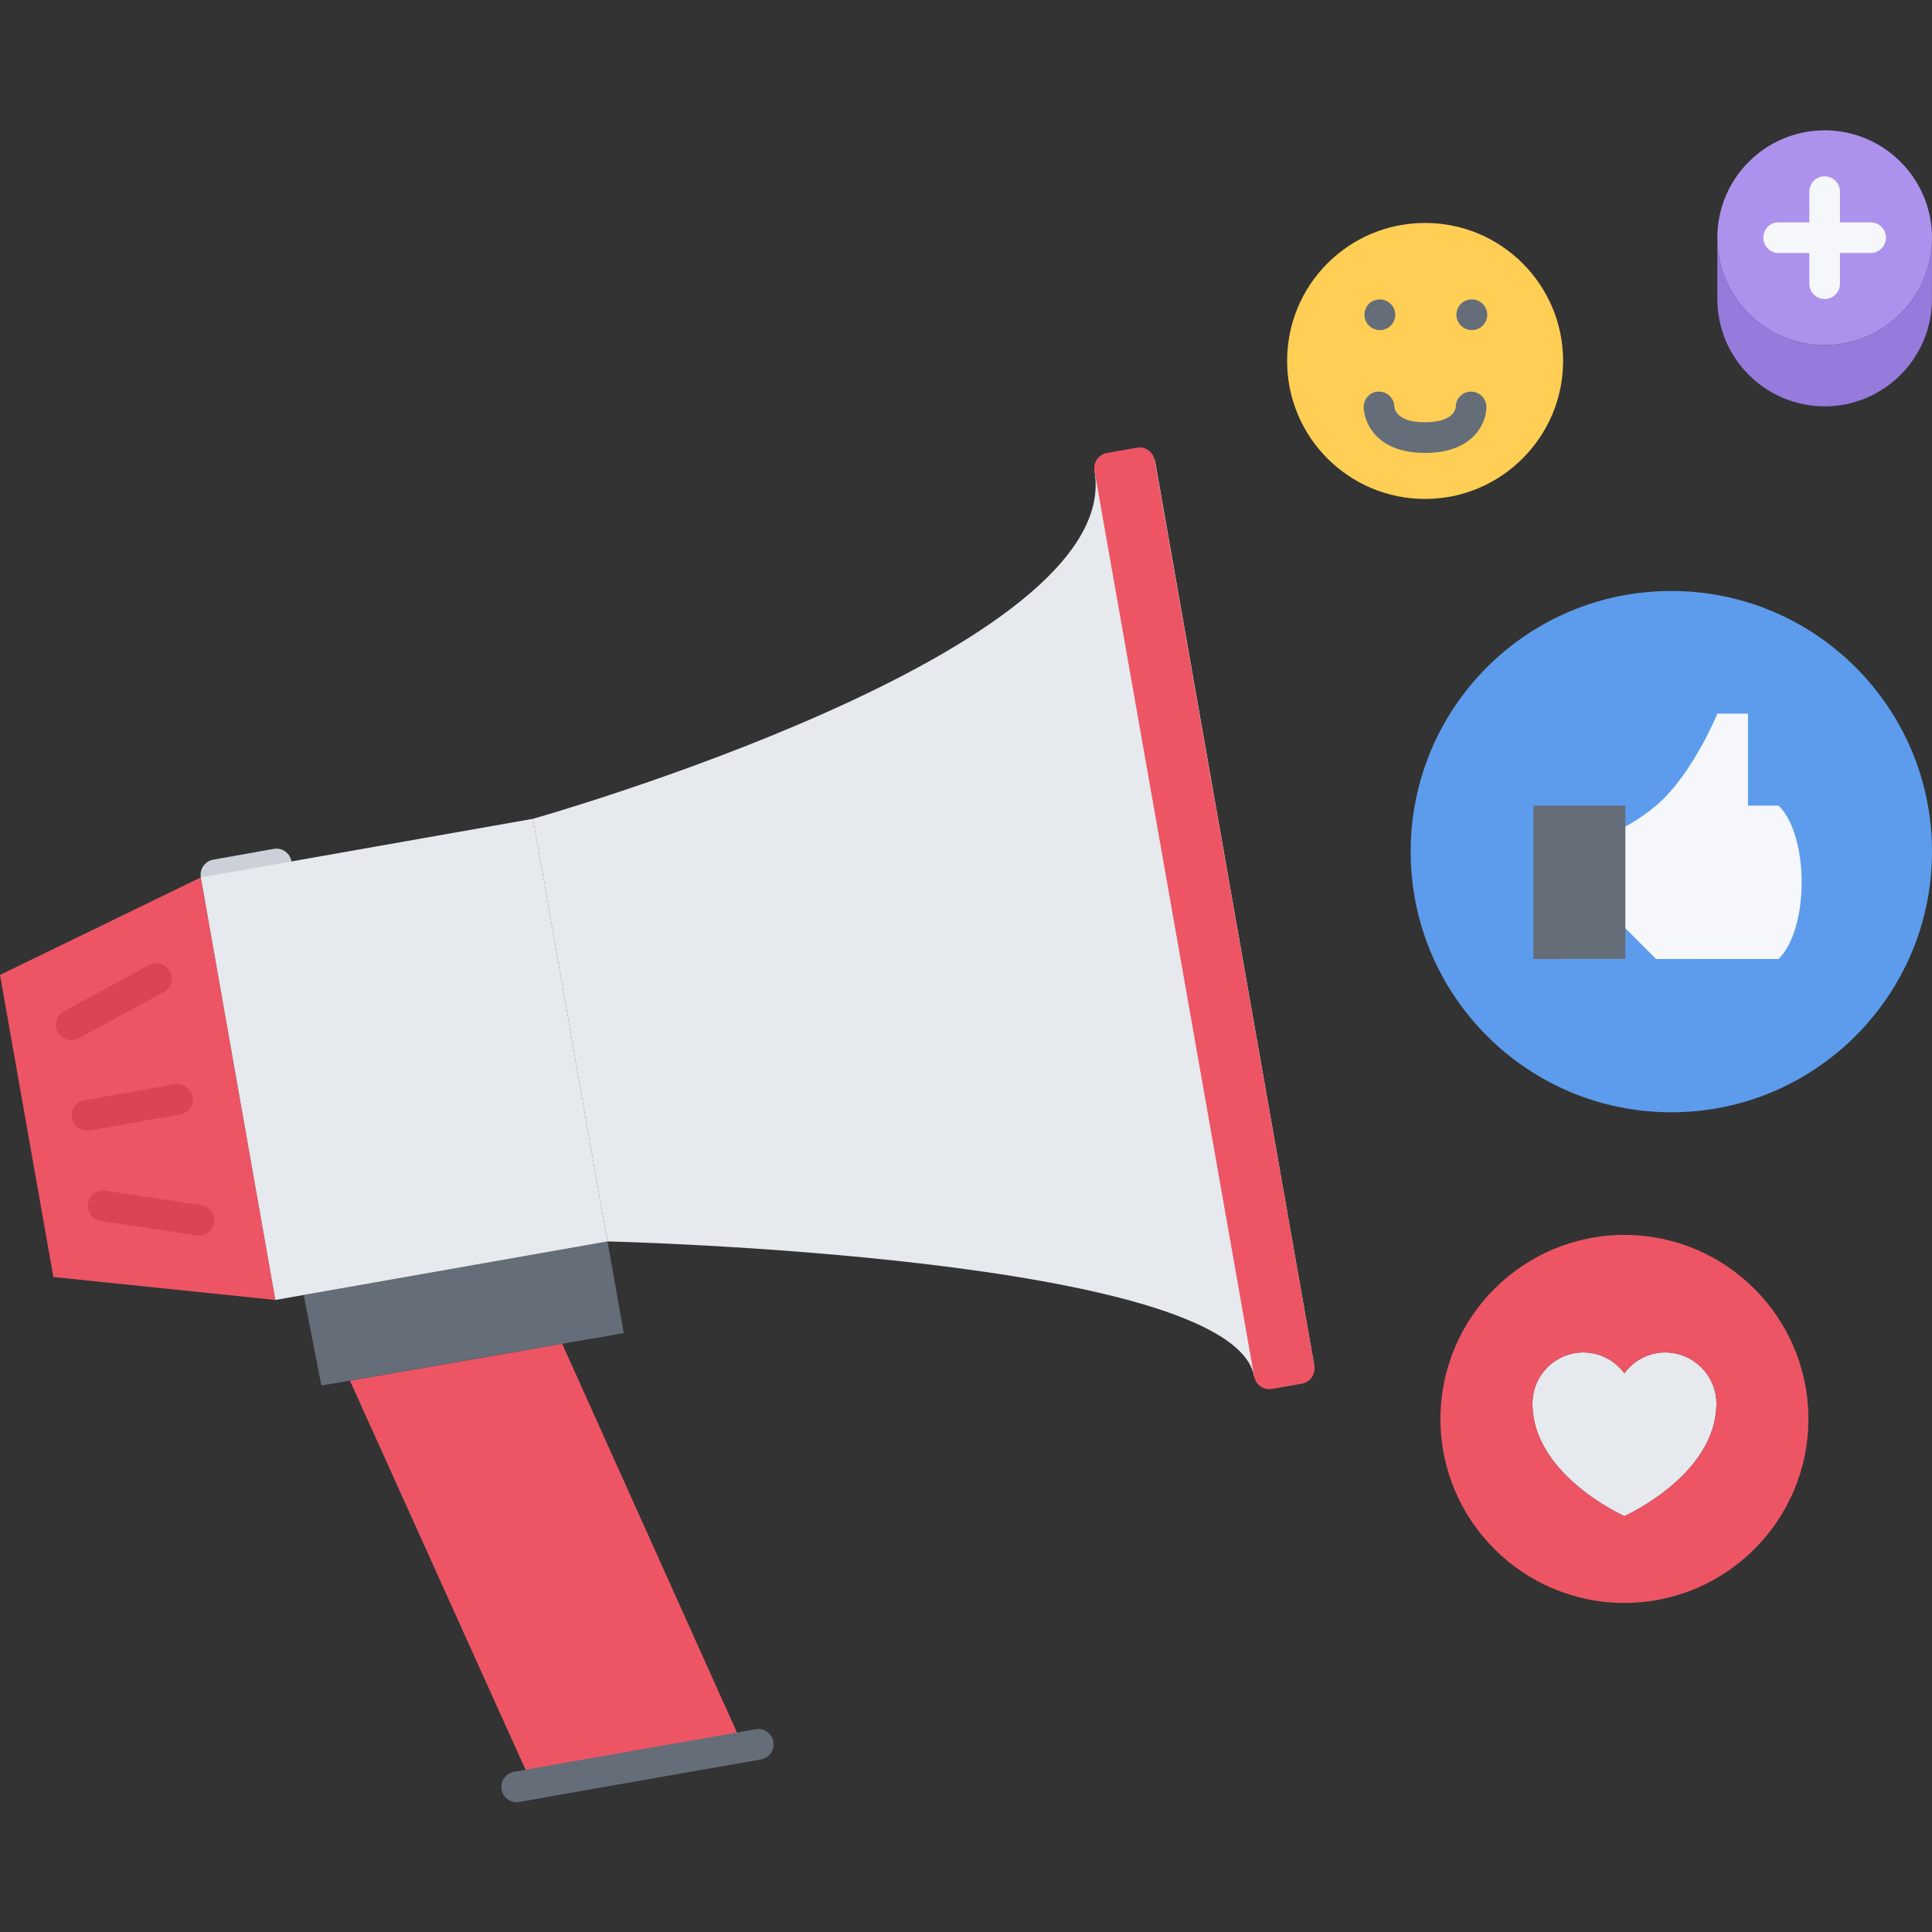 <svg height="504pt" viewBox="0 -34 504 504" width="504pt" xmlns="http://www.w3.org/2000/svg"><rect x="0" y="-34" width="504" height="504" fill="#333333" stroke="none"/><path d="m436 256.16c-37.609 0-68-30.48-68-68 0-37.594 30.391-67.992 68-67.992 37.512 0 68 30.398 68 68 0 37.52-30.488 68-68 67.992zm0 0" fill="#5d9cec"/><path d="m57.031 198.137c-2.168.375-4.246-1.074-4.641-3.234-.375-2.184 1.066-4.262 3.25-4.645l15.75-2.809h.016c2.168-.387 4.234 1.07 4.625 3.238.395 2.176-1.062 4.258-3.23 4.641zm0 0" fill="#ccd1d9"/><path d="m193.938 421.711-55.152 9.703-47.504-105.246 55.375-9.617zm0 0" fill="#ed5565"/><path d="m371.77 96.16c-19.938.008-36.016-16.152-36-36-.016-19.914 16.078-35.992 36-36 19.832-.008 35.984 16.078 36 36-.016 19.848-16.176 36-36 36zm0 0" fill="#ffce54"/><path d="m158.488 289.848-79.258 13.977 4.609 23.625 78.879-13.688zm0 0" fill="#656d78"/><path d="m434.391 318.809c7.363 0 13.379 6 13.363 13.352 0 18.641-24 29.359-24 29.359s-24-10.719-23.984-29.352c-.016-7.359 5.918-13.359 13.262-13.359 4.426-.008 8.25 2.16 10.723 5.43 2.406-3.277 6.246-5.438 10.637-5.43zm0 0" fill="#e6e9ed"/><path d="m471.754 336.168c0 26.473-21.508 47.984-47.984 47.992-26.488 0-48-21.512-48-47.992 0-26.488 21.512-48.016 48-48.016 26.477.008 47.984 21.52 47.984 48.016zm-24-4.008c.016-7.352-6-13.352-13.363-13.352-4.391-.008-8.23 2.16-10.637 5.43-2.473-3.27-6.297-5.438-10.723-5.43-7.344 0-13.277 6-13.262 13.359-.016 18.633 23.984 29.352 23.984 29.352s24-10.719 24-29.359zm0 0" fill="#ed5565"/><path d="m448 28c0 15.441 12.559 28 28 28 15.457-.008 28-12.559 28-28l-.016 16.008c.016 15.434-12.543 28-27.984 27.992-15.441.008-28-12.559-28-28.008zm0 0" fill="#967adc"/><path d="m476 56c-15.441 0-28-12.559-28-28s12.543-28 28-28c15.441.008 28 12.559 28 28s-12.543 27.992-28 28zm0 0" fill="#ac92ec"/><path d="m456 176.16h8c8 8 8 31.992 0 40l-32 .008-8-8.016-8 .008v-23.992s6.473 0 16-8c9.527-8.008 16-24.008 16-24.008l8 .008zm0 0" fill="#f5f7fa"/><path d="m52.391 194.887 19.441 110.234-57.91-5.992-13.922-78.809zm0 0" fill="#ed5565"/><path d="m155.672 274.16 2.816 15.688-86.656 15.273-19.441-110.234 86.641-15.285 2.809 15.758zm0 0" fill="#e6e9ed"/><path d="m301.281 86 41.59 236.32-15.688 2.809c-5.59-31.512-168.703-35.281-168.703-35.281l-2.816-15.688-13.832-78.801-2.816-15.758s154.801-43.594 146.488-90.801zm0 0" fill="#e6e9ed"/><path d="m360.672 52.055c-2.168.387-4.281-1.062-4.672-3.238-.391-2.176 1.031-4.242 3.199-4.625l.082-.016c2.168-.383 4.246 1.07 4.641 3.238.375 2.18-1.082 4.25-3.25 4.641zm0 0" fill="#656d78"/><path d="m384.672 52.047c-2.168.387-4.297-1.062-4.672-3.23-.391-2.176 1.031-4.242 3.199-4.633l.082-.016c2.168-.375 4.246 1.07 4.621 3.246.395 2.172-1.062 4.25-3.23 4.633zm0 0" fill="#656d78"/><g fill="#da4453"><path d="m19.246 237.305c-1.637.289-3.375-.488-4.215-2.039-1.047-1.938-.328-4.371 1.609-5.426l22.246-12.078c1.953-1.059 4.379-.336 5.441 1.613 1.047 1.938.328 4.359-1.609 5.426l-22.246 12.078c-.395.219-.801.352-1.227.426zm0 0"/><path d="m52.609 288.266c-.41.07-.84.086-1.281.016l-25.047-3.77c-2.184-.328-3.688-2.359-3.359-4.543.324-2.176 2.359-3.711 4.543-3.359l25.047 3.766c2.184.328 3.688 2.367 3.359 4.547-.262 1.742-1.605 3.055-3.262 3.344zm0 0"/><path d="m23.406 260.91c-2.168.387-4.246-1.07-4.621-3.238-.395-2.176 1.062-4.246 3.246-4.641l23.594-4.168c2.168-.375 4.246 1.082 4.641 3.25.375 2.168-1.082 4.246-3.25 4.629zm0 0"/></g><path d="m198.527 424.984c-.016 0-.016 0-.016 0l-55.113 9.68-7.887 1.434-.016.008c-2.168.375-4.23-1.074-4.641-3.234-.391-2.168 1.047-4.254 3.234-4.648l7.902-1.438 55.16-9.68c2.168-.379 4.23 1.086 4.609 3.262.383 2.168-1.074 4.234-3.234 4.617zm0 0" fill="#656d78"/><path d="m376.184 83.793c-1.328.23-2.801.359-4.441.359-7.84.008-11.781-3.039-13.688-5.594-2.199-2.918-2.312-5.84-2.312-6.398 0-2.207 1.785-4.07 4-4 2.188 0 3.953 1.742 4 3.902.066.723.707 4.09 8 4.098 7.922-.008 8.02-3.961 8.02-3.992-.02-2.207 1.797-4.047 4-4 2.199 0 4 1.801 4 4-.008 3.609-2.547 10.031-11.578 11.625zm0 0" fill="#656d78"/><path d="m476.703 43.938c-.23.039-.473.062-.703.055-2.215 0-4-1.793-4-4v-24c0-2.199 1.801-4.031 4-3.992 2.199.008 4 1.793 4 4v24c0 1.969-1.426 3.602-3.297 3.938zm0 0" fill="#f5f7fa"/><path d="m488.703 31.938c-.23.039-.473.062-.703.055l-24 .008c-2.215 0-4-1.793-4-4 0-2.199 1.77-4.062 4-4h24c2.199 0 3.984 1.793 4 4 0 1.961-1.441 3.602-3.297 3.938zm0 0" fill="#f5f7fa"/><path d="m342.871 322.32c.395 2.168-1.078 4.254-3.246 4.641l-7.816 1.375c-2.16.383-4.25-1.07-4.625-3.238l-41.672-236.297c-.375-2.168 1.082-4.258 3.25-4.633l7.812-1.383c2.168-.387 4.25 1.07 4.641 3.238zm0 0" fill="#ed5565"/><path d="m424.008 208.16v8l-24 .008v-40l24-.008zm0 0" fill="#656d78"/></svg>
